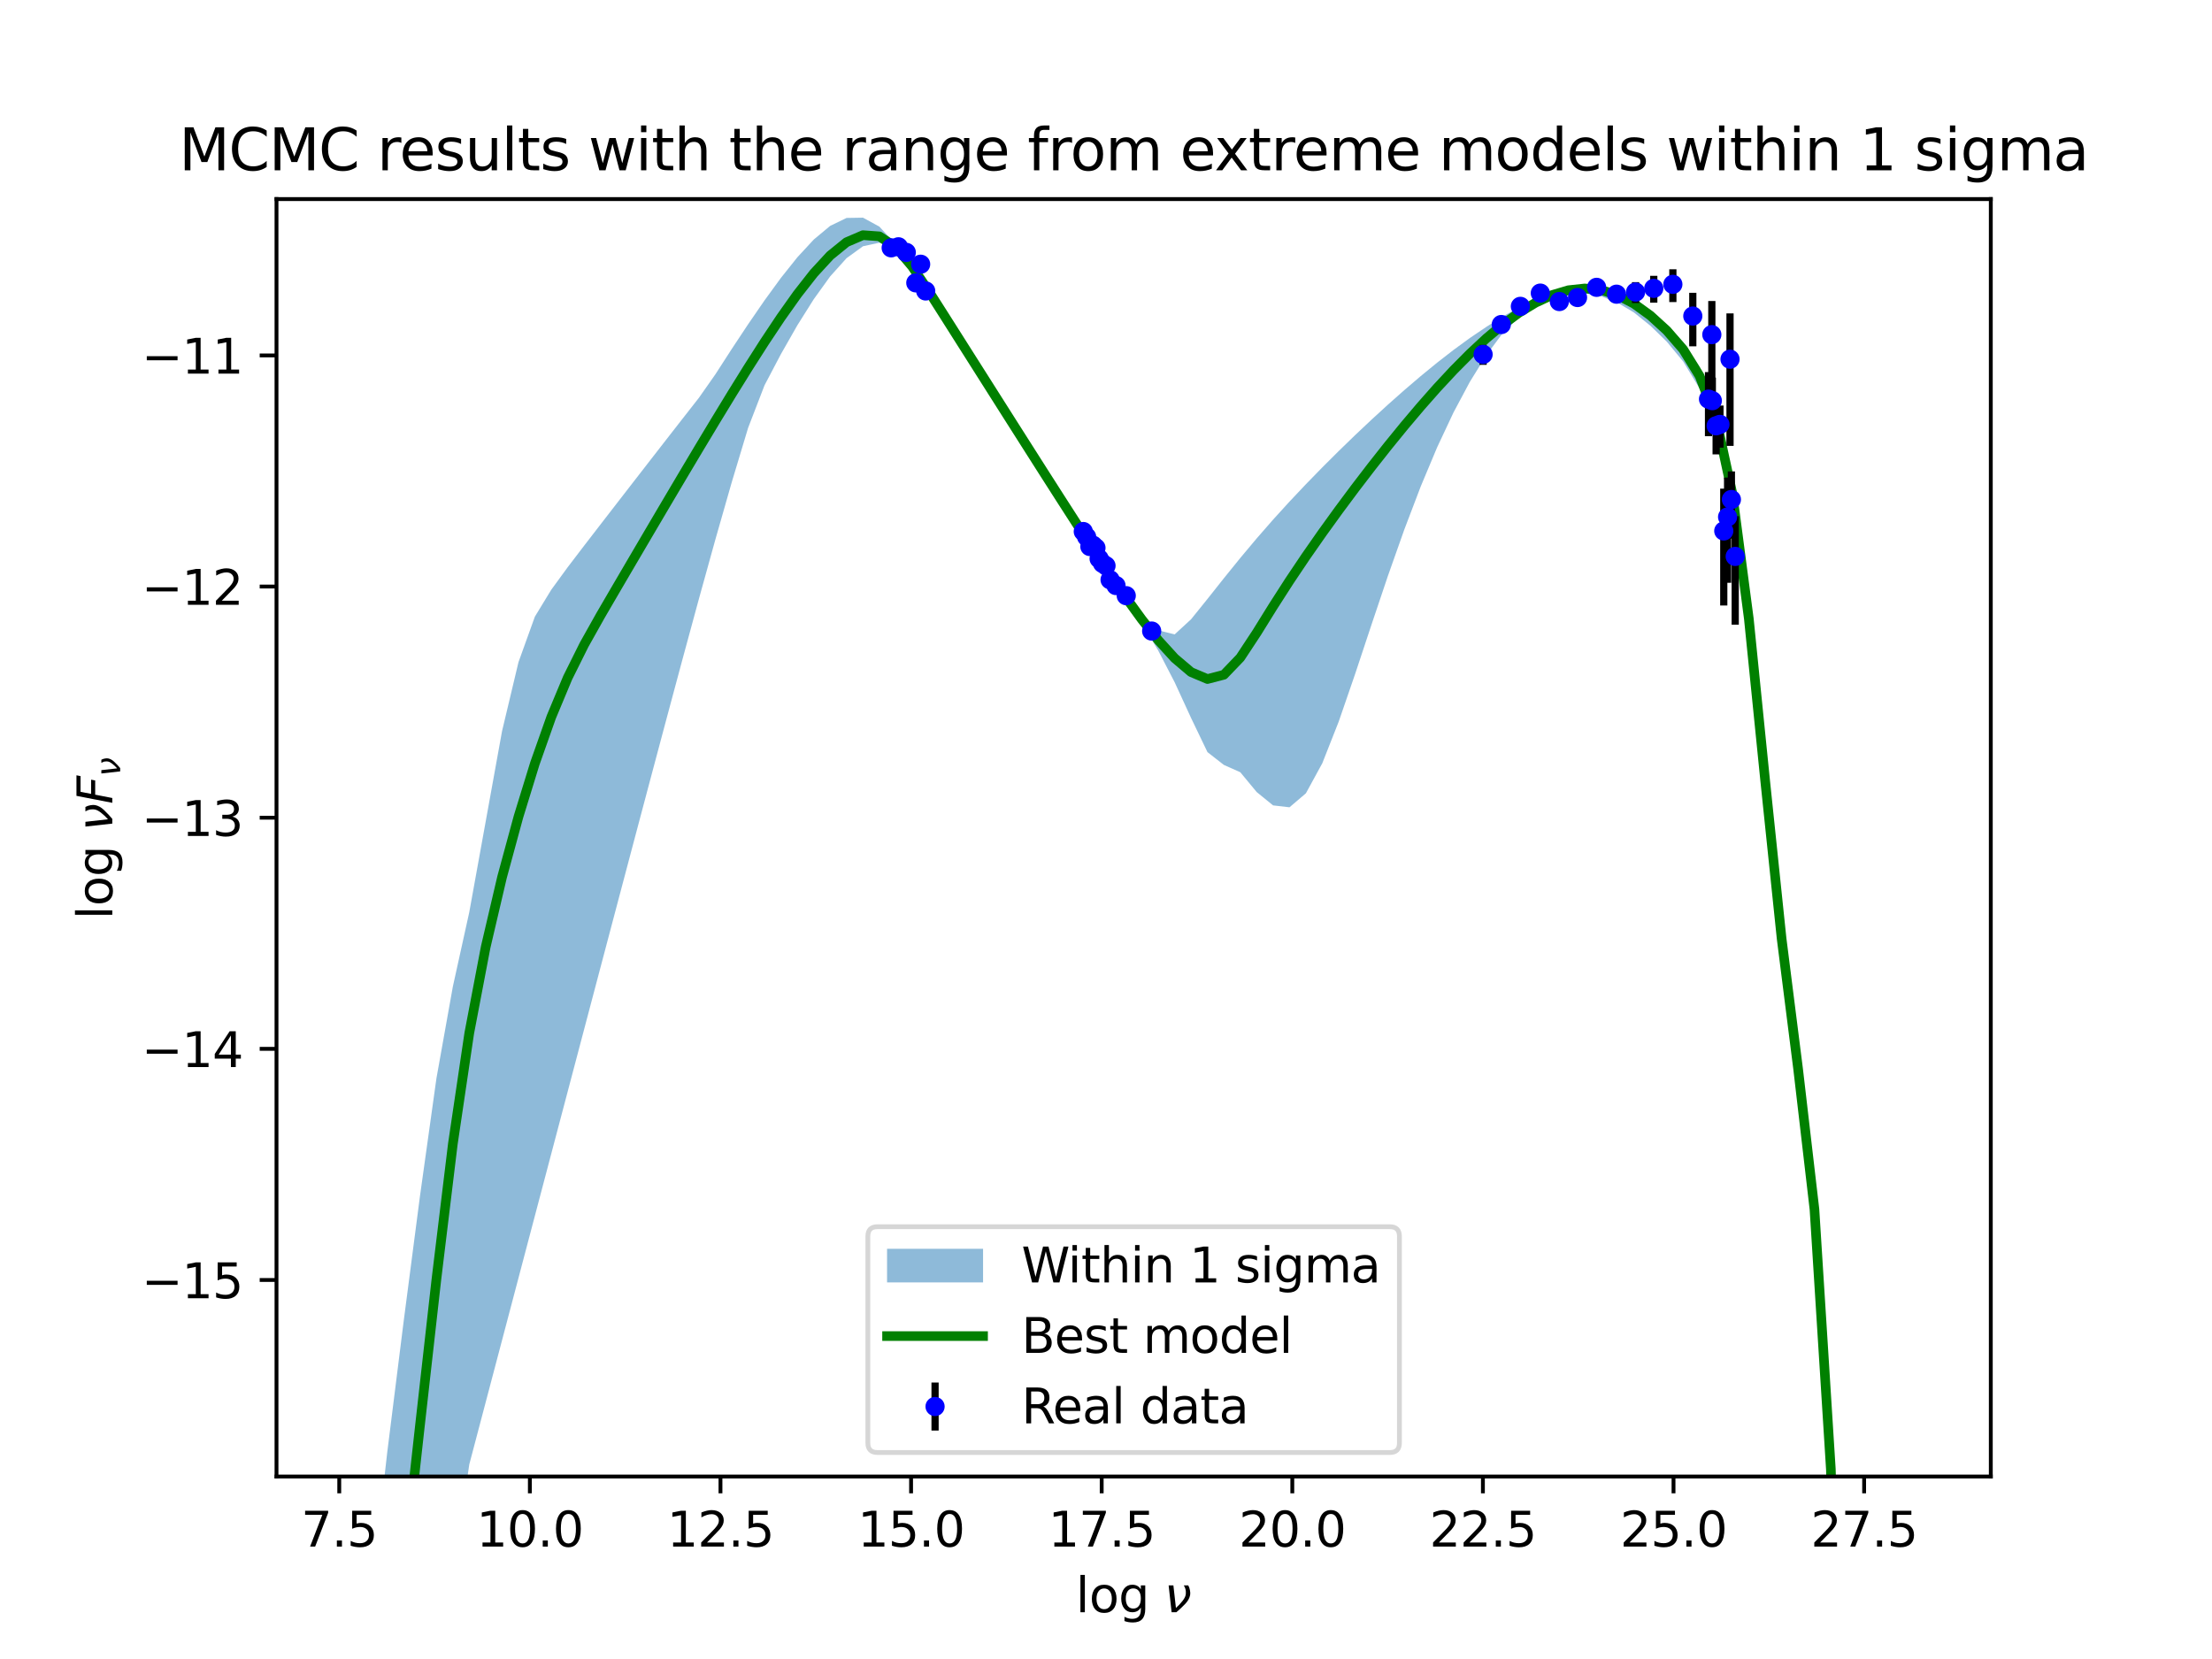 <?xml version="1.0" encoding="utf-8" standalone="no"?>
<!DOCTYPE svg PUBLIC "-//W3C//DTD SVG 1.1//EN"
  "http://www.w3.org/Graphics/SVG/1.1/DTD/svg11.dtd">
<svg xmlns:xlink="http://www.w3.org/1999/xlink" width="460.8pt" height="345.6pt" viewBox="0 0 460.8 345.6" xmlns="http://www.w3.org/2000/svg" version="1.1">
 <defs>
  <style type="text/css">*{stroke-linejoin: round; stroke-linecap: butt}</style>
 </defs>
 <g id="figure_1">
  <g id="patch_1">
   <path d="M 0 345.6 
L 460.8 345.6 
L 460.8 0 
L 0 0 
z
" style="fill: #ffffff"/>
  </g>
  <g id="axes_1">
   <g id="patch_2">
    <path d="M 57.6 307.584 
L 414.72 307.584 
L 414.72 41.472 
L 57.6 41.472 
z
" style="fill: #ffffff"/>
   </g>
   <g id="PolyCollection_1">
    <path d="M 73.833 363.705 
L 73.833 544.786 
L 77.25 509.712 
L 80.668 473.596 
L 84.085 437.331 
L 87.502 401.067 
L 90.92 364.804 
L 94.337 328.545 
L 97.755 305.084 
L 101.172 292.131 
L 104.589 279.184 
L 108.007 266.23 
L 111.424 253.282 
L 114.842 240.336 
L 118.259 227.393 
L 121.677 214.454 
L 125.094 201.523 
L 128.511 188.605 
L 131.929 175.708 
L 135.346 162.845 
L 138.764 150.037 
L 142.181 137.32 
L 145.598 124.751 
L 149.016 112.42 
L 152.433 100.47 
L 155.851 89.116 
L 159.268 80.257 
L 162.686 73.757 
L 166.103 67.764 
L 169.52 62.332 
L 172.938 57.581 
L 176.355 53.782 
L 179.773 51.299 
L 183.19 50.561 
L 186.607 52.008 
L 190.025 56.01 
L 193.442 61.137 
L 196.86 66.567 
L 200.277 72.11 
L 203.695 77.641 
L 207.112 83.148 
L 210.529 88.62 
L 213.947 94.037 
L 217.364 99.375 
L 220.782 104.75 
L 224.199 110.019 
L 227.616 115.1 
L 231.034 119.896 
L 234.451 124.805 
L 237.869 129.885 
L 241.286 135.534 
L 244.704 142.133 
L 248.121 149.562 
L 251.538 156.68 
L 254.956 159.349 
L 258.373 160.869 
L 261.791 164.999 
L 265.208 167.779 
L 268.625 168.174 
L 272.043 165.258 
L 275.46 158.996 
L 278.878 150.325 
L 282.295 140.412 
L 285.713 130.112 
L 289.13 119.966 
L 292.547 110.306 
L 295.965 101.335 
L 299.382 93.185 
L 302.8 85.907 
L 306.217 79.508 
L 309.634 73.995 
L 313.052 69.382 
L 316.469 66.057 
L 319.887 63.849 
L 323.304 62.461 
L 326.722 61.503 
L 330.139 61.119 
L 333.556 61.714 
L 336.974 63.06 
L 340.391 65.105 
L 343.809 67.855 
L 347.226 71.175 
L 350.643 75.315 
L 354.061 80.933 
L 357.478 89.815 
L 360.896 106.264 
L 364.313 132.906 
L 367.731 166.771 
L 371.148 199.957 
L 374.565 226.509 
L 377.983 256.126 
L 381.4 309.701 
L 384.818 424.898 
L 388.235 745.974 
L 391.652 1743.514 
L 395.07 4011.358 
L 398.487 7616.94 
L 398.487 6279.203 
L 398.487 6279.203 
L 395.07 3947.688 
L 391.652 1709.349 
L 388.235 725.638 
L 384.818 411.711 
L 381.4 298.968 
L 377.983 245.555 
L 374.565 216.771 
L 371.148 190.248 
L 367.731 158.074 
L 364.313 124.941 
L 360.896 99.854 
L 357.478 84.655 
L 354.061 76.405 
L 350.643 71.305 
L 347.226 67.67 
L 343.809 64.863 
L 340.391 62.453 
L 336.974 60.692 
L 333.556 59.693 
L 330.139 59.451 
L 326.722 59.785 
L 323.304 60.683 
L 319.887 62.246 
L 316.469 64.024 
L 313.052 65.935 
L 309.634 68.091 
L 306.217 70.4 
L 302.8 72.894 
L 299.382 75.55 
L 295.965 78.347 
L 292.547 81.267 
L 289.13 84.296 
L 285.713 87.425 
L 282.295 90.648 
L 278.878 93.961 
L 275.46 97.367 
L 272.043 100.873 
L 268.625 104.493 
L 265.208 108.249 
L 261.791 112.16 
L 258.373 116.238 
L 254.956 120.458 
L 251.538 124.771 
L 248.121 129.007 
L 244.704 132.154 
L 241.286 131.313 
L 237.869 128.154 
L 234.451 124.027 
L 231.034 118.704 
L 227.616 113.421 
L 224.199 108.173 
L 220.782 102.939 
L 217.364 97.71 
L 213.947 92.44 
L 210.529 87.071 
L 207.112 81.698 
L 203.695 76.323 
L 200.277 70.947 
L 196.86 65.572 
L 193.442 60.249 
L 190.025 55.392 
L 186.607 50.917 
L 183.19 47.209 
L 179.773 45.345 
L 176.355 45.401 
L 172.938 47.055 
L 169.52 49.903 
L 166.103 53.599 
L 162.686 57.884 
L 159.268 62.574 
L 155.851 67.542 
L 152.433 72.702 
L 149.016 77.994 
L 145.598 82.867 
L 142.181 87.233 
L 138.764 91.618 
L 135.346 96.016 
L 131.929 100.423 
L 128.511 104.835 
L 125.094 109.255 
L 121.677 113.686 
L 118.259 118.164 
L 114.842 122.848 
L 111.424 128.456 
L 108.007 137.949 
L 104.589 152.296 
L 101.172 171.169 
L 97.755 190.038 
L 94.337 205.525 
L 90.92 224.622 
L 87.502 249.064 
L 84.085 275.292 
L 80.668 302.559 
L 77.25 332.781 
L 73.833 363.705 
z
" clip-path="url(#p6b807e41df)" style="fill: #1f77b4; fill-opacity: 0.5"/>
   </g>
   <g id="matplotlib.axis_1">
    <g id="xtick_1">
     <g id="line2d_1">
      <defs>
       <path id="ma2526bf71d" d="M 0 0 
L 0 3.5 
" style="stroke: #000000; stroke-width: 0.8"/>
      </defs>
      <g>
       <use xlink:href="#ma2526bf71d" x="70.672" y="307.584" style="stroke: #000000; stroke-width: 0.8"/>
      </g>
     </g>
     <g id="text_1">
      <!-- 7.5 -->
      <g transform="translate(62.721 322.182)scale(0.1 -0.1)">
       <defs>
        <path id="DejaVuSans-37" d="M 525 4666 
L 3525 4666 
L 3525 4397 
L 1831 0 
L 1172 0 
L 2766 4134 
L 525 4134 
L 525 4666 
z
" transform="scale(0.016)"/>
        <path id="DejaVuSans-2e" d="M 684 794 
L 1344 794 
L 1344 0 
L 684 0 
L 684 794 
z
" transform="scale(0.016)"/>
        <path id="DejaVuSans-35" d="M 691 4666 
L 3169 4666 
L 3169 4134 
L 1269 4134 
L 1269 2991 
Q 1406 3038 1543 3061 
Q 1681 3084 1819 3084 
Q 2600 3084 3056 2656 
Q 3513 2228 3513 1497 
Q 3513 744 3044 326 
Q 2575 -91 1722 -91 
Q 1428 -91 1123 -41 
Q 819 9 494 109 
L 494 744 
Q 775 591 1075 516 
Q 1375 441 1709 441 
Q 2250 441 2565 725 
Q 2881 1009 2881 1497 
Q 2881 1984 2565 2268 
Q 2250 2553 1709 2553 
Q 1456 2553 1204 2497 
Q 953 2441 691 2322 
L 691 4666 
z
" transform="scale(0.016)"/>
       </defs>
       <use xlink:href="#DejaVuSans-37"/>
       <use xlink:href="#DejaVuSans-2e" x="63.623"/>
       <use xlink:href="#DejaVuSans-35" x="95.41"/>
      </g>
     </g>
    </g>
    <g id="xtick_2">
     <g id="line2d_2">
      <g>
       <use xlink:href="#ma2526bf71d" x="110.38" y="307.584" style="stroke: #000000; stroke-width: 0.8"/>
      </g>
     </g>
     <g id="text_2">
      <!-- 10.0 -->
      <g transform="translate(99.247 322.182)scale(0.1 -0.1)">
       <defs>
        <path id="DejaVuSans-31" d="M 794 531 
L 1825 531 
L 1825 4091 
L 703 3866 
L 703 4441 
L 1819 4666 
L 2450 4666 
L 2450 531 
L 3481 531 
L 3481 0 
L 794 0 
L 794 531 
z
" transform="scale(0.016)"/>
        <path id="DejaVuSans-30" d="M 2034 4250 
Q 1547 4250 1301 3770 
Q 1056 3291 1056 2328 
Q 1056 1369 1301 889 
Q 1547 409 2034 409 
Q 2525 409 2770 889 
Q 3016 1369 3016 2328 
Q 3016 3291 2770 3770 
Q 2525 4250 2034 4250 
z
M 2034 4750 
Q 2819 4750 3233 4129 
Q 3647 3509 3647 2328 
Q 3647 1150 3233 529 
Q 2819 -91 2034 -91 
Q 1250 -91 836 529 
Q 422 1150 422 2328 
Q 422 3509 836 4129 
Q 1250 4750 2034 4750 
z
" transform="scale(0.016)"/>
       </defs>
       <use xlink:href="#DejaVuSans-31"/>
       <use xlink:href="#DejaVuSans-30" x="63.623"/>
       <use xlink:href="#DejaVuSans-2e" x="127.246"/>
       <use xlink:href="#DejaVuSans-30" x="159.033"/>
      </g>
     </g>
    </g>
    <g id="xtick_3">
     <g id="line2d_3">
      <g>
       <use xlink:href="#ma2526bf71d" x="150.087" y="307.584" style="stroke: #000000; stroke-width: 0.8"/>
      </g>
     </g>
     <g id="text_3">
      <!-- 12.5 -->
      <g transform="translate(138.955 322.182)scale(0.1 -0.1)">
       <defs>
        <path id="DejaVuSans-32" d="M 1228 531 
L 3431 531 
L 3431 0 
L 469 0 
L 469 531 
Q 828 903 1448 1529 
Q 2069 2156 2228 2338 
Q 2531 2678 2651 2914 
Q 2772 3150 2772 3378 
Q 2772 3750 2511 3984 
Q 2250 4219 1831 4219 
Q 1534 4219 1204 4116 
Q 875 4013 500 3803 
L 500 4441 
Q 881 4594 1212 4672 
Q 1544 4750 1819 4750 
Q 2544 4750 2975 4387 
Q 3406 4025 3406 3419 
Q 3406 3131 3298 2873 
Q 3191 2616 2906 2266 
Q 2828 2175 2409 1742 
Q 1991 1309 1228 531 
z
" transform="scale(0.016)"/>
       </defs>
       <use xlink:href="#DejaVuSans-31"/>
       <use xlink:href="#DejaVuSans-32" x="63.623"/>
       <use xlink:href="#DejaVuSans-2e" x="127.246"/>
       <use xlink:href="#DejaVuSans-35" x="159.033"/>
      </g>
     </g>
    </g>
    <g id="xtick_4">
     <g id="line2d_4">
      <g>
       <use xlink:href="#ma2526bf71d" x="189.795" y="307.584" style="stroke: #000000; stroke-width: 0.8"/>
      </g>
     </g>
     <g id="text_4">
      <!-- 15.0 -->
      <g transform="translate(178.662 322.182)scale(0.1 -0.1)">
       <use xlink:href="#DejaVuSans-31"/>
       <use xlink:href="#DejaVuSans-35" x="63.623"/>
       <use xlink:href="#DejaVuSans-2e" x="127.246"/>
       <use xlink:href="#DejaVuSans-30" x="159.033"/>
      </g>
     </g>
    </g>
    <g id="xtick_5">
     <g id="line2d_5">
      <g>
       <use xlink:href="#ma2526bf71d" x="229.502" y="307.584" style="stroke: #000000; stroke-width: 0.8"/>
      </g>
     </g>
     <g id="text_5">
      <!-- 17.5 -->
      <g transform="translate(218.37 322.182)scale(0.1 -0.1)">
       <use xlink:href="#DejaVuSans-31"/>
       <use xlink:href="#DejaVuSans-37" x="63.623"/>
       <use xlink:href="#DejaVuSans-2e" x="127.246"/>
       <use xlink:href="#DejaVuSans-35" x="159.033"/>
      </g>
     </g>
    </g>
    <g id="xtick_6">
     <g id="line2d_6">
      <g>
       <use xlink:href="#ma2526bf71d" x="269.21" y="307.584" style="stroke: #000000; stroke-width: 0.8"/>
      </g>
     </g>
     <g id="text_6">
      <!-- 20.0 -->
      <g transform="translate(258.077 322.182)scale(0.1 -0.1)">
       <use xlink:href="#DejaVuSans-32"/>
       <use xlink:href="#DejaVuSans-30" x="63.623"/>
       <use xlink:href="#DejaVuSans-2e" x="127.246"/>
       <use xlink:href="#DejaVuSans-30" x="159.033"/>
      </g>
     </g>
    </g>
    <g id="xtick_7">
     <g id="line2d_7">
      <g>
       <use xlink:href="#ma2526bf71d" x="308.917" y="307.584" style="stroke: #000000; stroke-width: 0.8"/>
      </g>
     </g>
     <g id="text_7">
      <!-- 22.5 -->
      <g transform="translate(297.785 322.182)scale(0.1 -0.1)">
       <use xlink:href="#DejaVuSans-32"/>
       <use xlink:href="#DejaVuSans-32" x="63.623"/>
       <use xlink:href="#DejaVuSans-2e" x="127.246"/>
       <use xlink:href="#DejaVuSans-35" x="159.033"/>
      </g>
     </g>
    </g>
    <g id="xtick_8">
     <g id="line2d_8">
      <g>
       <use xlink:href="#ma2526bf71d" x="348.625" y="307.584" style="stroke: #000000; stroke-width: 0.8"/>
      </g>
     </g>
     <g id="text_8">
      <!-- 25.0 -->
      <g transform="translate(337.492 322.182)scale(0.1 -0.1)">
       <use xlink:href="#DejaVuSans-32"/>
       <use xlink:href="#DejaVuSans-35" x="63.623"/>
       <use xlink:href="#DejaVuSans-2e" x="127.246"/>
       <use xlink:href="#DejaVuSans-30" x="159.033"/>
      </g>
     </g>
    </g>
    <g id="xtick_9">
     <g id="line2d_9">
      <g>
       <use xlink:href="#ma2526bf71d" x="388.332" y="307.584" style="stroke: #000000; stroke-width: 0.8"/>
      </g>
     </g>
     <g id="text_9">
      <!-- 27.5 -->
      <g transform="translate(377.2 322.182)scale(0.1 -0.1)">
       <use xlink:href="#DejaVuSans-32"/>
       <use xlink:href="#DejaVuSans-37" x="63.623"/>
       <use xlink:href="#DejaVuSans-2e" x="127.246"/>
       <use xlink:href="#DejaVuSans-35" x="159.033"/>
      </g>
     </g>
    </g>
    <g id="text_10">
     <!-- log $\nu$ -->
     <g transform="translate(224.11 335.862)scale(0.1 -0.1)">
      <defs>
       <path id="DejaVuSans-6c" d="M 603 4863 
L 1178 4863 
L 1178 0 
L 603 0 
L 603 4863 
z
" transform="scale(0.016)"/>
       <path id="DejaVuSans-6f" d="M 1959 3097 
Q 1497 3097 1228 2736 
Q 959 2375 959 1747 
Q 959 1119 1226 758 
Q 1494 397 1959 397 
Q 2419 397 2687 759 
Q 2956 1122 2956 1747 
Q 2956 2369 2687 2733 
Q 2419 3097 1959 3097 
z
M 1959 3584 
Q 2709 3584 3137 3096 
Q 3566 2609 3566 1747 
Q 3566 888 3137 398 
Q 2709 -91 1959 -91 
Q 1206 -91 779 398 
Q 353 888 353 1747 
Q 353 2609 779 3096 
Q 1206 3584 1959 3584 
z
" transform="scale(0.016)"/>
       <path id="DejaVuSans-67" d="M 2906 1791 
Q 2906 2416 2648 2759 
Q 2391 3103 1925 3103 
Q 1463 3103 1205 2759 
Q 947 2416 947 1791 
Q 947 1169 1205 825 
Q 1463 481 1925 481 
Q 2391 481 2648 825 
Q 2906 1169 2906 1791 
z
M 3481 434 
Q 3481 -459 3084 -895 
Q 2688 -1331 1869 -1331 
Q 1566 -1331 1297 -1286 
Q 1028 -1241 775 -1147 
L 775 -588 
Q 1028 -725 1275 -790 
Q 1522 -856 1778 -856 
Q 2344 -856 2625 -561 
Q 2906 -266 2906 331 
L 2906 616 
Q 2728 306 2450 153 
Q 2172 0 1784 0 
Q 1141 0 747 490 
Q 353 981 353 1791 
Q 353 2603 747 3093 
Q 1141 3584 1784 3584 
Q 2172 3584 2450 3431 
Q 2728 3278 2906 2969 
L 2906 3500 
L 3481 3500 
L 3481 434 
z
" transform="scale(0.016)"/>
       <path id="DejaVuSans-20" transform="scale(0.016)"/>
       <path id="DejaVuSans-Oblique-3bd" d="M 959 0 
L 572 3500 
L 1191 3500 
L 1522 563 
Q 1972 950 2391 1488 
Q 2706 1891 2788 2241 
Q 2825 2406 2809 2719 
Q 2794 3091 2544 3500 
L 3125 3500 
L 3125 3500 
Q 3288 3222 3353 2834 
Q 3416 2478 3369 2234 
Q 3250 1622 2719 1075 
Q 2025 363 1572 0 
L 959 0 
z
" transform="scale(0.016)"/>
      </defs>
      <use xlink:href="#DejaVuSans-6c" transform="translate(0 0.016)"/>
      <use xlink:href="#DejaVuSans-6f" transform="translate(27.783 0.016)"/>
      <use xlink:href="#DejaVuSans-67" transform="translate(88.965 0.016)"/>
      <use xlink:href="#DejaVuSans-20" transform="translate(152.441 0.016)"/>
      <use xlink:href="#DejaVuSans-Oblique-3bd" transform="translate(184.229 0.016)"/>
     </g>
    </g>
   </g>
   <g id="matplotlib.axis_2">
    <g id="ytick_1">
     <g id="line2d_10">
      <defs>
       <path id="m0c0de7cf2a" d="M 0 0 
L -3.5 0 
" style="stroke: #000000; stroke-width: 0.8"/>
      </defs>
      <g>
       <use xlink:href="#m0c0de7cf2a" x="57.6" y="266.645" style="stroke: #000000; stroke-width: 0.8"/>
      </g>
     </g>
     <g id="text_11">
      <!-- −15 -->
      <g transform="translate(29.495 270.444)scale(0.1 -0.1)">
       <defs>
        <path id="DejaVuSans-2212" d="M 678 2272 
L 4684 2272 
L 4684 1741 
L 678 1741 
L 678 2272 
z
" transform="scale(0.016)"/>
       </defs>
       <use xlink:href="#DejaVuSans-2212"/>
       <use xlink:href="#DejaVuSans-31" x="83.789"/>
       <use xlink:href="#DejaVuSans-35" x="147.412"/>
      </g>
     </g>
    </g>
    <g id="ytick_2">
     <g id="line2d_11">
      <g>
       <use xlink:href="#m0c0de7cf2a" x="57.6" y="218.493" style="stroke: #000000; stroke-width: 0.8"/>
      </g>
     </g>
     <g id="text_12">
      <!-- −14 -->
      <g transform="translate(29.495 222.292)scale(0.1 -0.1)">
       <defs>
        <path id="DejaVuSans-34" d="M 2419 4116 
L 825 1625 
L 2419 1625 
L 2419 4116 
z
M 2253 4666 
L 3047 4666 
L 3047 1625 
L 3713 1625 
L 3713 1100 
L 3047 1100 
L 3047 0 
L 2419 0 
L 2419 1100 
L 313 1100 
L 313 1709 
L 2253 4666 
z
" transform="scale(0.016)"/>
       </defs>
       <use xlink:href="#DejaVuSans-2212"/>
       <use xlink:href="#DejaVuSans-31" x="83.789"/>
       <use xlink:href="#DejaVuSans-34" x="147.412"/>
      </g>
     </g>
    </g>
    <g id="ytick_3">
     <g id="line2d_12">
      <g>
       <use xlink:href="#m0c0de7cf2a" x="57.6" y="170.341" style="stroke: #000000; stroke-width: 0.8"/>
      </g>
     </g>
     <g id="text_13">
      <!-- −13 -->
      <g transform="translate(29.495 174.14)scale(0.1 -0.1)">
       <defs>
        <path id="DejaVuSans-33" d="M 2597 2516 
Q 3050 2419 3304 2112 
Q 3559 1806 3559 1356 
Q 3559 666 3084 287 
Q 2609 -91 1734 -91 
Q 1441 -91 1130 -33 
Q 819 25 488 141 
L 488 750 
Q 750 597 1062 519 
Q 1375 441 1716 441 
Q 2309 441 2620 675 
Q 2931 909 2931 1356 
Q 2931 1769 2642 2001 
Q 2353 2234 1838 2234 
L 1294 2234 
L 1294 2753 
L 1863 2753 
Q 2328 2753 2575 2939 
Q 2822 3125 2822 3475 
Q 2822 3834 2567 4026 
Q 2313 4219 1838 4219 
Q 1578 4219 1281 4162 
Q 984 4106 628 3988 
L 628 4550 
Q 988 4650 1302 4700 
Q 1616 4750 1894 4750 
Q 2613 4750 3031 4423 
Q 3450 4097 3450 3541 
Q 3450 3153 3228 2886 
Q 3006 2619 2597 2516 
z
" transform="scale(0.016)"/>
       </defs>
       <use xlink:href="#DejaVuSans-2212"/>
       <use xlink:href="#DejaVuSans-31" x="83.789"/>
       <use xlink:href="#DejaVuSans-33" x="147.412"/>
      </g>
     </g>
    </g>
    <g id="ytick_4">
     <g id="line2d_13">
      <g>
       <use xlink:href="#m0c0de7cf2a" x="57.6" y="122.189" style="stroke: #000000; stroke-width: 0.8"/>
      </g>
     </g>
     <g id="text_14">
      <!-- −12 -->
      <g transform="translate(29.495 125.988)scale(0.1 -0.1)">
       <use xlink:href="#DejaVuSans-2212"/>
       <use xlink:href="#DejaVuSans-31" x="83.789"/>
       <use xlink:href="#DejaVuSans-32" x="147.412"/>
      </g>
     </g>
    </g>
    <g id="ytick_5">
     <g id="line2d_14">
      <g>
       <use xlink:href="#m0c0de7cf2a" x="57.6" y="74.037" style="stroke: #000000; stroke-width: 0.8"/>
      </g>
     </g>
     <g id="text_15">
      <!-- −11 -->
      <g transform="translate(29.495 77.836)scale(0.1 -0.1)">
       <use xlink:href="#DejaVuSans-2212"/>
       <use xlink:href="#DejaVuSans-31" x="83.789"/>
       <use xlink:href="#DejaVuSans-31" x="147.412"/>
      </g>
     </g>
    </g>
    <g id="text_16">
     <!-- log $\nu F_{\nu}$ -->
     <g transform="translate(23.395 191.528)rotate(-90)scale(0.1 -0.1)">
      <defs>
       <path id="DejaVuSans-Oblique-46" d="M 1081 4666 
L 3756 4666 
L 3653 4134 
L 1606 4134 
L 1338 2759 
L 3188 2759 
L 3084 2228 
L 1234 2228 
L 800 0 
L 172 0 
L 1081 4666 
z
" transform="scale(0.016)"/>
      </defs>
      <use xlink:href="#DejaVuSans-6c" transform="translate(0 0.016)"/>
      <use xlink:href="#DejaVuSans-6f" transform="translate(27.783 0.016)"/>
      <use xlink:href="#DejaVuSans-67" transform="translate(88.965 0.016)"/>
      <use xlink:href="#DejaVuSans-20" transform="translate(152.441 0.016)"/>
      <use xlink:href="#DejaVuSans-Oblique-3bd" transform="translate(184.229 0.016)"/>
      <use xlink:href="#DejaVuSans-Oblique-46" transform="translate(240.088 0.016)"/>
      <use xlink:href="#DejaVuSans-Oblique-3bd" transform="translate(297.607 -16.391)scale(0.7)"/>
     </g>
    </g>
   </g>
   <g id="line2d_15">
    <path d="M 81.998 346.6 
L 84.085 327.673 
L 87.502 296.804 
L 90.92 266.439 
L 94.337 238.297 
L 97.755 215.227 
L 101.172 197.304 
L 104.589 182.716 
L 108.007 170.137 
L 111.424 159.04 
L 114.842 149.37 
L 118.259 141.186 
L 121.677 134.318 
L 125.094 128.223 
L 128.511 122.358 
L 131.929 116.524 
L 135.346 110.705 
L 138.764 104.905 
L 142.181 99.131 
L 145.598 93.394 
L 149.016 87.71 
L 152.433 82.101 
L 155.851 76.598 
L 159.268 71.247 
L 162.686 66.115 
L 166.103 61.297 
L 169.52 56.934 
L 172.938 53.226 
L 176.355 50.454 
L 179.773 48.987 
L 183.19 49.235 
L 186.607 51.476 
L 190.025 55.528 
L 193.442 60.62 
L 196.86 65.99 
L 200.277 71.384 
L 203.695 76.778 
L 207.112 82.169 
L 210.529 87.557 
L 213.947 92.939 
L 217.364 98.309 
L 220.782 103.659 
L 224.199 108.972 
L 227.616 114.222 
L 231.034 119.366 
L 234.451 124.338 
L 237.869 129.046 
L 241.286 133.363 
L 244.704 137.115 
L 248.121 140.01 
L 251.538 141.456 
L 254.956 140.567 
L 258.373 137.009 
L 261.791 131.819 
L 265.208 126.316 
L 268.625 120.997 
L 272.043 115.905 
L 275.46 111.011 
L 278.878 106.28 
L 282.295 101.689 
L 285.713 97.229 
L 289.13 92.898 
L 292.547 88.704 
L 295.965 84.661 
L 299.382 80.789 
L 302.8 77.116 
L 306.217 73.672 
L 309.634 70.489 
L 313.052 67.622 
L 316.469 65.127 
L 319.887 63.057 
L 323.304 61.472 
L 326.722 60.457 
L 330.139 60.088 
L 333.556 60.419 
L 336.974 61.48 
L 340.391 63.267 
L 343.809 65.742 
L 347.226 68.86 
L 350.643 72.792 
L 354.061 78.324 
L 357.478 87.14 
L 360.896 102.9 
L 364.313 128.887 
L 367.731 162.767 
L 371.148 195.568 
L 374.565 222.567 
L 377.983 251.91 
L 381.4 306.041 
L 382.616 346.6 
" clip-path="url(#p6b807e41df)" style="fill: none; stroke: #008000; stroke-width: 2; stroke-linecap: square"/>
   </g>
   <g id="LineCollection_1">
    <path d="M 185.649 52.097 
L 185.649 51.169 
" clip-path="url(#p6b807e41df)" style="fill: none; stroke: #000000; stroke-width: 1.5"/>
    <path d="M 187.161 51.815 
L 187.161 51.021 
" clip-path="url(#p6b807e41df)" style="fill: none; stroke: #000000; stroke-width: 1.5"/>
    <path d="M 188.796 53.039 
L 188.796 52.132 
" clip-path="url(#p6b807e41df)" style="fill: none; stroke: #000000; stroke-width: 1.5"/>
    <path d="M 190.777 59.339 
L 190.777 58.517 
" clip-path="url(#p6b807e41df)" style="fill: none; stroke: #000000; stroke-width: 1.5"/>
    <path d="M 191.787 55.493 
L 191.787 54.603 
" clip-path="url(#p6b807e41df)" style="fill: none; stroke: #000000; stroke-width: 1.5"/>
    <path d="M 192.84 61.031 
L 192.84 60.206 
" clip-path="url(#p6b807e41df)" style="fill: none; stroke: #000000; stroke-width: 1.5"/>
    <path d="M 225.667 112.113 
L 225.667 109.426 
" clip-path="url(#p6b807e41df)" style="fill: none; stroke: #000000; stroke-width: 1.5"/>
    <path d="M 226.366 113.155 
L 226.366 110.61 
" clip-path="url(#p6b807e41df)" style="fill: none; stroke: #000000; stroke-width: 1.5"/>
    <path d="M 227.039 115.062 
L 227.039 112.704 
" clip-path="url(#p6b807e41df)" style="fill: none; stroke: #000000; stroke-width: 1.5"/>
    <path d="M 227.686 114.755 
L 227.686 112.451 
" clip-path="url(#p6b807e41df)" style="fill: none; stroke: #000000; stroke-width: 1.5"/>
    <path d="M 228.309 115.265 
L 228.309 113.058 
" clip-path="url(#p6b807e41df)" style="fill: none; stroke: #000000; stroke-width: 1.5"/>
    <path d="M 228.966 117.501 
L 228.966 115.322 
" clip-path="url(#p6b807e41df)" style="fill: none; stroke: #000000; stroke-width: 1.5"/>
    <path d="M 229.67 118.444 
L 229.67 116.321 
" clip-path="url(#p6b807e41df)" style="fill: none; stroke: #000000; stroke-width: 1.5"/>
    <path d="M 230.402 118.941 
L 230.402 116.831 
" clip-path="url(#p6b807e41df)" style="fill: none; stroke: #000000; stroke-width: 1.5"/>
    <path d="M 231.25 121.847 
L 231.25 119.754 
" clip-path="url(#p6b807e41df)" style="fill: none; stroke: #000000; stroke-width: 1.5"/>
    <path d="M 232.484 123.049 
L 232.484 120.965 
" clip-path="url(#p6b807e41df)" style="fill: none; stroke: #000000; stroke-width: 1.5"/>
    <path d="M 234.617 125.145 
L 234.617 123.091 
" clip-path="url(#p6b807e41df)" style="fill: none; stroke: #000000; stroke-width: 1.5"/>
    <path d="M 239.912 132.56 
L 239.912 130.408 
" clip-path="url(#p6b807e41df)" style="fill: none; stroke: #000000; stroke-width: 1.5"/>
    <path d="M 308.957 76 
L 308.957 71.862 
" clip-path="url(#p6b807e41df)" style="fill: none; stroke: #000000; stroke-width: 1.5"/>
    <path d="M 312.746 68.857 
L 312.746 66.428 
" clip-path="url(#p6b807e41df)" style="fill: none; stroke: #000000; stroke-width: 1.5"/>
    <path d="M 316.722 64.691 
L 316.722 62.984 
" clip-path="url(#p6b807e41df)" style="fill: none; stroke: #000000; stroke-width: 1.5"/>
    <path d="M 320.875 61.83 
L 320.875 60.316 
" clip-path="url(#p6b807e41df)" style="fill: none; stroke: #000000; stroke-width: 1.5"/>
    <path d="M 324.84 63.731 
L 324.84 61.942 
" clip-path="url(#p6b807e41df)" style="fill: none; stroke: #000000; stroke-width: 1.5"/>
    <path d="M 328.629 63.032 
L 328.629 60.976 
" clip-path="url(#p6b807e41df)" style="fill: none; stroke: #000000; stroke-width: 1.5"/>
    <path d="M 332.605 61.059 
L 332.605 58.722 
" clip-path="url(#p6b807e41df)" style="fill: none; stroke: #000000; stroke-width: 1.5"/>
    <path d="M 336.758 62.94 
L 336.758 59.752 
" clip-path="url(#p6b807e41df)" style="fill: none; stroke: #000000; stroke-width: 1.5"/>
    <path d="M 340.723 63.126 
L 340.723 58.772 
" clip-path="url(#p6b807e41df)" style="fill: none; stroke: #000000; stroke-width: 1.5"/>
    <path d="M 344.512 63.051 
L 344.512 57.463 
" clip-path="url(#p6b807e41df)" style="fill: none; stroke: #000000; stroke-width: 1.5"/>
    <path d="M 348.488 62.928 
L 348.488 56.089 
" clip-path="url(#p6b807e41df)" style="fill: none; stroke: #000000; stroke-width: 1.5"/>
    <path d="M 352.641 72.139 
L 352.641 61.003 
" clip-path="url(#p6b807e41df)" style="fill: none; stroke: #000000; stroke-width: 1.5"/>
    <path d="M 356.606 80.306 
L 356.606 62.708 
" clip-path="url(#p6b807e41df)" style="fill: none; stroke: #000000; stroke-width: 1.5"/>
    <path d="M 360.395 92.887 
L 360.395 65.281 
" clip-path="url(#p6b807e41df)" style="fill: none; stroke: #000000; stroke-width: 1.5"/>
    <path d="M 355.915 90.875 
L 355.915 77.51 
" clip-path="url(#p6b807e41df)" style="fill: none; stroke: #000000; stroke-width: 1.5"/>
    <path d="M 356.708 89.737 
L 356.708 78.651 
" clip-path="url(#p6b807e41df)" style="fill: none; stroke: #000000; stroke-width: 1.5"/>
    <path d="M 357.503 94.66 
L 357.503 84.068 
" clip-path="url(#p6b807e41df)" style="fill: none; stroke: #000000; stroke-width: 1.5"/>
    <path d="M 358.298 93.251 
L 358.298 84.477 
" clip-path="url(#p6b807e41df)" style="fill: none; stroke: #000000; stroke-width: 1.5"/>
    <path d="M 359.092 126.136 
L 359.092 101.793 
" clip-path="url(#p6b807e41df)" style="fill: none; stroke: #000000; stroke-width: 1.5"/>
    <path d="M 359.889 121.409 
L 359.889 99.481 
" clip-path="url(#p6b807e41df)" style="fill: none; stroke: #000000; stroke-width: 1.5"/>
    <path d="M 360.682 112.217 
L 360.682 98.201 
" clip-path="url(#p6b807e41df)" style="fill: none; stroke: #000000; stroke-width: 1.5"/>
    <path d="M 361.477 130.131 
L 361.477 107.527 
" clip-path="url(#p6b807e41df)" style="fill: none; stroke: #000000; stroke-width: 1.5"/>
   </g>
   <g id="line2d_16">
    <defs>
     <path id="mf88a77ff93" d="M 0 1.5 
C 0.398 1.5 0.779 1.342 1.061 1.061 
C 1.342 0.779 1.5 0.398 1.5 0 
C 1.5 -0.398 1.342 -0.779 1.061 -1.061 
C 0.779 -1.342 0.398 -1.5 0 -1.5 
C -0.398 -1.5 -0.779 -1.342 -1.061 -1.061 
C -1.342 -0.779 -1.5 -0.398 -1.5 0 
C -1.5 0.398 -1.342 0.779 -1.061 1.061 
C -0.779 1.342 -0.398 1.5 0 1.5 
z
" style="stroke: #0000ff"/>
    </defs>
    <g clip-path="url(#p6b807e41df)">
     <use xlink:href="#mf88a77ff93" x="185.649" y="51.628" style="fill: #0000ff; stroke: #0000ff"/>
     <use xlink:href="#mf88a77ff93" x="187.161" y="51.414" style="fill: #0000ff; stroke: #0000ff"/>
     <use xlink:href="#mf88a77ff93" x="188.796" y="52.58" style="fill: #0000ff; stroke: #0000ff"/>
     <use xlink:href="#mf88a77ff93" x="190.777" y="58.924" style="fill: #0000ff; stroke: #0000ff"/>
     <use xlink:href="#mf88a77ff93" x="191.787" y="55.043" style="fill: #0000ff; stroke: #0000ff"/>
     <use xlink:href="#mf88a77ff93" x="192.84" y="60.614" style="fill: #0000ff; stroke: #0000ff"/>
     <use xlink:href="#mf88a77ff93" x="225.667" y="110.727" style="fill: #0000ff; stroke: #0000ff"/>
     <use xlink:href="#mf88a77ff93" x="226.366" y="111.844" style="fill: #0000ff; stroke: #0000ff"/>
     <use xlink:href="#mf88a77ff93" x="227.039" y="113.85" style="fill: #0000ff; stroke: #0000ff"/>
     <use xlink:href="#mf88a77ff93" x="227.686" y="113.571" style="fill: #0000ff; stroke: #0000ff"/>
     <use xlink:href="#mf88a77ff93" x="228.309" y="114.132" style="fill: #0000ff; stroke: #0000ff"/>
     <use xlink:href="#mf88a77ff93" x="228.966" y="116.383" style="fill: #0000ff; stroke: #0000ff"/>
     <use xlink:href="#mf88a77ff93" x="229.67" y="117.356" style="fill: #0000ff; stroke: #0000ff"/>
     <use xlink:href="#mf88a77ff93" x="230.402" y="117.86" style="fill: #0000ff; stroke: #0000ff"/>
     <use xlink:href="#mf88a77ff93" x="231.25" y="120.774" style="fill: #0000ff; stroke: #0000ff"/>
     <use xlink:href="#mf88a77ff93" x="232.484" y="121.981" style="fill: #0000ff; stroke: #0000ff"/>
     <use xlink:href="#mf88a77ff93" x="234.617" y="124.092" style="fill: #0000ff; stroke: #0000ff"/>
     <use xlink:href="#mf88a77ff93" x="239.912" y="131.457" style="fill: #0000ff; stroke: #0000ff"/>
     <use xlink:href="#mf88a77ff93" x="308.957" y="73.829" style="fill: #0000ff; stroke: #0000ff"/>
     <use xlink:href="#mf88a77ff93" x="312.746" y="67.607" style="fill: #0000ff; stroke: #0000ff"/>
     <use xlink:href="#mf88a77ff93" x="316.722" y="63.82" style="fill: #0000ff; stroke: #0000ff"/>
     <use xlink:href="#mf88a77ff93" x="320.875" y="61.059" style="fill: #0000ff; stroke: #0000ff"/>
     <use xlink:href="#mf88a77ff93" x="324.84" y="62.818" style="fill: #0000ff; stroke: #0000ff"/>
     <use xlink:href="#mf88a77ff93" x="328.629" y="61.979" style="fill: #0000ff; stroke: #0000ff"/>
     <use xlink:href="#mf88a77ff93" x="332.605" y="59.858" style="fill: #0000ff; stroke: #0000ff"/>
     <use xlink:href="#mf88a77ff93" x="336.758" y="61.285" style="fill: #0000ff; stroke: #0000ff"/>
     <use xlink:href="#mf88a77ff93" x="340.723" y="60.836" style="fill: #0000ff; stroke: #0000ff"/>
     <use xlink:href="#mf88a77ff93" x="344.512" y="60.071" style="fill: #0000ff; stroke: #0000ff"/>
     <use xlink:href="#mf88a77ff93" x="348.488" y="59.23" style="fill: #0000ff; stroke: #0000ff"/>
     <use xlink:href="#mf88a77ff93" x="352.641" y="65.839" style="fill: #0000ff; stroke: #0000ff"/>
     <use xlink:href="#mf88a77ff93" x="356.606" y="69.708" style="fill: #0000ff; stroke: #0000ff"/>
     <use xlink:href="#mf88a77ff93" x="360.395" y="74.825" style="fill: #0000ff; stroke: #0000ff"/>
     <use xlink:href="#mf88a77ff93" x="355.915" y="83.142" style="fill: #0000ff; stroke: #0000ff"/>
     <use xlink:href="#mf88a77ff93" x="356.708" y="83.468" style="fill: #0000ff; stroke: #0000ff"/>
     <use xlink:href="#mf88a77ff93" x="357.503" y="88.7" style="fill: #0000ff; stroke: #0000ff"/>
     <use xlink:href="#mf88a77ff93" x="358.298" y="88.407" style="fill: #0000ff; stroke: #0000ff"/>
     <use xlink:href="#mf88a77ff93" x="359.092" y="110.606" style="fill: #0000ff; stroke: #0000ff"/>
     <use xlink:href="#mf88a77ff93" x="359.889" y="107.694" style="fill: #0000ff; stroke: #0000ff"/>
     <use xlink:href="#mf88a77ff93" x="360.682" y="104.056" style="fill: #0000ff; stroke: #0000ff"/>
     <use xlink:href="#mf88a77ff93" x="361.477" y="115.913" style="fill: #0000ff; stroke: #0000ff"/>
    </g>
   </g>
   <g id="patch_3">
    <path d="M 57.6 307.584 
L 57.6 41.472 
" style="fill: none; stroke: #000000; stroke-width: 0.8; stroke-linejoin: miter; stroke-linecap: square"/>
   </g>
   <g id="patch_4">
    <path d="M 414.72 307.584 
L 414.72 41.472 
" style="fill: none; stroke: #000000; stroke-width: 0.8; stroke-linejoin: miter; stroke-linecap: square"/>
   </g>
   <g id="patch_5">
    <path d="M 57.6 307.584 
L 414.72 307.584 
" style="fill: none; stroke: #000000; stroke-width: 0.8; stroke-linejoin: miter; stroke-linecap: square"/>
   </g>
   <g id="patch_6">
    <path d="M 57.6 41.472 
L 414.72 41.472 
" style="fill: none; stroke: #000000; stroke-width: 0.8; stroke-linejoin: miter; stroke-linecap: square"/>
   </g>
   <g id="text_17">
    <!-- MCMC results with the range from extreme models within 1 sigma -->
    <g transform="translate(37.283 35.472)scale(0.12 -0.12)">
     <defs>
      <path id="DejaVuSans-4d" d="M 628 4666 
L 1569 4666 
L 2759 1491 
L 3956 4666 
L 4897 4666 
L 4897 0 
L 4281 0 
L 4281 4097 
L 3078 897 
L 2444 897 
L 1241 4097 
L 1241 0 
L 628 0 
L 628 4666 
z
" transform="scale(0.016)"/>
      <path id="DejaVuSans-43" d="M 4122 4306 
L 4122 3641 
Q 3803 3938 3442 4084 
Q 3081 4231 2675 4231 
Q 1875 4231 1450 3742 
Q 1025 3253 1025 2328 
Q 1025 1406 1450 917 
Q 1875 428 2675 428 
Q 3081 428 3442 575 
Q 3803 722 4122 1019 
L 4122 359 
Q 3791 134 3420 21 
Q 3050 -91 2638 -91 
Q 1578 -91 968 557 
Q 359 1206 359 2328 
Q 359 3453 968 4101 
Q 1578 4750 2638 4750 
Q 3056 4750 3426 4639 
Q 3797 4528 4122 4306 
z
" transform="scale(0.016)"/>
      <path id="DejaVuSans-72" d="M 2631 2963 
Q 2534 3019 2420 3045 
Q 2306 3072 2169 3072 
Q 1681 3072 1420 2755 
Q 1159 2438 1159 1844 
L 1159 0 
L 581 0 
L 581 3500 
L 1159 3500 
L 1159 2956 
Q 1341 3275 1631 3429 
Q 1922 3584 2338 3584 
Q 2397 3584 2469 3576 
Q 2541 3569 2628 3553 
L 2631 2963 
z
" transform="scale(0.016)"/>
      <path id="DejaVuSans-65" d="M 3597 1894 
L 3597 1613 
L 953 1613 
Q 991 1019 1311 708 
Q 1631 397 2203 397 
Q 2534 397 2845 478 
Q 3156 559 3463 722 
L 3463 178 
Q 3153 47 2828 -22 
Q 2503 -91 2169 -91 
Q 1331 -91 842 396 
Q 353 884 353 1716 
Q 353 2575 817 3079 
Q 1281 3584 2069 3584 
Q 2775 3584 3186 3129 
Q 3597 2675 3597 1894 
z
M 3022 2063 
Q 3016 2534 2758 2815 
Q 2500 3097 2075 3097 
Q 1594 3097 1305 2825 
Q 1016 2553 972 2059 
L 3022 2063 
z
" transform="scale(0.016)"/>
      <path id="DejaVuSans-73" d="M 2834 3397 
L 2834 2853 
Q 2591 2978 2328 3040 
Q 2066 3103 1784 3103 
Q 1356 3103 1142 2972 
Q 928 2841 928 2578 
Q 928 2378 1081 2264 
Q 1234 2150 1697 2047 
L 1894 2003 
Q 2506 1872 2764 1633 
Q 3022 1394 3022 966 
Q 3022 478 2636 193 
Q 2250 -91 1575 -91 
Q 1294 -91 989 -36 
Q 684 19 347 128 
L 347 722 
Q 666 556 975 473 
Q 1284 391 1588 391 
Q 1994 391 2212 530 
Q 2431 669 2431 922 
Q 2431 1156 2273 1281 
Q 2116 1406 1581 1522 
L 1381 1569 
Q 847 1681 609 1914 
Q 372 2147 372 2553 
Q 372 3047 722 3315 
Q 1072 3584 1716 3584 
Q 2034 3584 2315 3537 
Q 2597 3491 2834 3397 
z
" transform="scale(0.016)"/>
      <path id="DejaVuSans-75" d="M 544 1381 
L 544 3500 
L 1119 3500 
L 1119 1403 
Q 1119 906 1312 657 
Q 1506 409 1894 409 
Q 2359 409 2629 706 
Q 2900 1003 2900 1516 
L 2900 3500 
L 3475 3500 
L 3475 0 
L 2900 0 
L 2900 538 
Q 2691 219 2414 64 
Q 2138 -91 1772 -91 
Q 1169 -91 856 284 
Q 544 659 544 1381 
z
M 1991 3584 
L 1991 3584 
z
" transform="scale(0.016)"/>
      <path id="DejaVuSans-74" d="M 1172 4494 
L 1172 3500 
L 2356 3500 
L 2356 3053 
L 1172 3053 
L 1172 1153 
Q 1172 725 1289 603 
Q 1406 481 1766 481 
L 2356 481 
L 2356 0 
L 1766 0 
Q 1100 0 847 248 
Q 594 497 594 1153 
L 594 3053 
L 172 3053 
L 172 3500 
L 594 3500 
L 594 4494 
L 1172 4494 
z
" transform="scale(0.016)"/>
      <path id="DejaVuSans-77" d="M 269 3500 
L 844 3500 
L 1563 769 
L 2278 3500 
L 2956 3500 
L 3675 769 
L 4391 3500 
L 4966 3500 
L 4050 0 
L 3372 0 
L 2619 2869 
L 1863 0 
L 1184 0 
L 269 3500 
z
" transform="scale(0.016)"/>
      <path id="DejaVuSans-69" d="M 603 3500 
L 1178 3500 
L 1178 0 
L 603 0 
L 603 3500 
z
M 603 4863 
L 1178 4863 
L 1178 4134 
L 603 4134 
L 603 4863 
z
" transform="scale(0.016)"/>
      <path id="DejaVuSans-68" d="M 3513 2113 
L 3513 0 
L 2938 0 
L 2938 2094 
Q 2938 2591 2744 2837 
Q 2550 3084 2163 3084 
Q 1697 3084 1428 2787 
Q 1159 2491 1159 1978 
L 1159 0 
L 581 0 
L 581 4863 
L 1159 4863 
L 1159 2956 
Q 1366 3272 1645 3428 
Q 1925 3584 2291 3584 
Q 2894 3584 3203 3211 
Q 3513 2838 3513 2113 
z
" transform="scale(0.016)"/>
      <path id="DejaVuSans-61" d="M 2194 1759 
Q 1497 1759 1228 1600 
Q 959 1441 959 1056 
Q 959 750 1161 570 
Q 1363 391 1709 391 
Q 2188 391 2477 730 
Q 2766 1069 2766 1631 
L 2766 1759 
L 2194 1759 
z
M 3341 1997 
L 3341 0 
L 2766 0 
L 2766 531 
Q 2569 213 2275 61 
Q 1981 -91 1556 -91 
Q 1019 -91 701 211 
Q 384 513 384 1019 
Q 384 1609 779 1909 
Q 1175 2209 1959 2209 
L 2766 2209 
L 2766 2266 
Q 2766 2663 2505 2880 
Q 2244 3097 1772 3097 
Q 1472 3097 1187 3025 
Q 903 2953 641 2809 
L 641 3341 
Q 956 3463 1253 3523 
Q 1550 3584 1831 3584 
Q 2591 3584 2966 3190 
Q 3341 2797 3341 1997 
z
" transform="scale(0.016)"/>
      <path id="DejaVuSans-6e" d="M 3513 2113 
L 3513 0 
L 2938 0 
L 2938 2094 
Q 2938 2591 2744 2837 
Q 2550 3084 2163 3084 
Q 1697 3084 1428 2787 
Q 1159 2491 1159 1978 
L 1159 0 
L 581 0 
L 581 3500 
L 1159 3500 
L 1159 2956 
Q 1366 3272 1645 3428 
Q 1925 3584 2291 3584 
Q 2894 3584 3203 3211 
Q 3513 2838 3513 2113 
z
" transform="scale(0.016)"/>
      <path id="DejaVuSans-66" d="M 2375 4863 
L 2375 4384 
L 1825 4384 
Q 1516 4384 1395 4259 
Q 1275 4134 1275 3809 
L 1275 3500 
L 2222 3500 
L 2222 3053 
L 1275 3053 
L 1275 0 
L 697 0 
L 697 3053 
L 147 3053 
L 147 3500 
L 697 3500 
L 697 3744 
Q 697 4328 969 4595 
Q 1241 4863 1831 4863 
L 2375 4863 
z
" transform="scale(0.016)"/>
      <path id="DejaVuSans-6d" d="M 3328 2828 
Q 3544 3216 3844 3400 
Q 4144 3584 4550 3584 
Q 5097 3584 5394 3201 
Q 5691 2819 5691 2113 
L 5691 0 
L 5113 0 
L 5113 2094 
Q 5113 2597 4934 2840 
Q 4756 3084 4391 3084 
Q 3944 3084 3684 2787 
Q 3425 2491 3425 1978 
L 3425 0 
L 2847 0 
L 2847 2094 
Q 2847 2600 2669 2842 
Q 2491 3084 2119 3084 
Q 1678 3084 1418 2786 
Q 1159 2488 1159 1978 
L 1159 0 
L 581 0 
L 581 3500 
L 1159 3500 
L 1159 2956 
Q 1356 3278 1631 3431 
Q 1906 3584 2284 3584 
Q 2666 3584 2933 3390 
Q 3200 3197 3328 2828 
z
" transform="scale(0.016)"/>
      <path id="DejaVuSans-78" d="M 3513 3500 
L 2247 1797 
L 3578 0 
L 2900 0 
L 1881 1375 
L 863 0 
L 184 0 
L 1544 1831 
L 300 3500 
L 978 3500 
L 1906 2253 
L 2834 3500 
L 3513 3500 
z
" transform="scale(0.016)"/>
      <path id="DejaVuSans-64" d="M 2906 2969 
L 2906 4863 
L 3481 4863 
L 3481 0 
L 2906 0 
L 2906 525 
Q 2725 213 2448 61 
Q 2172 -91 1784 -91 
Q 1150 -91 751 415 
Q 353 922 353 1747 
Q 353 2572 751 3078 
Q 1150 3584 1784 3584 
Q 2172 3584 2448 3432 
Q 2725 3281 2906 2969 
z
M 947 1747 
Q 947 1113 1208 752 
Q 1469 391 1925 391 
Q 2381 391 2643 752 
Q 2906 1113 2906 1747 
Q 2906 2381 2643 2742 
Q 2381 3103 1925 3103 
Q 1469 3103 1208 2742 
Q 947 2381 947 1747 
z
" transform="scale(0.016)"/>
     </defs>
     <use xlink:href="#DejaVuSans-4d"/>
     <use xlink:href="#DejaVuSans-43" x="86.279"/>
     <use xlink:href="#DejaVuSans-4d" x="156.104"/>
     <use xlink:href="#DejaVuSans-43" x="242.383"/>
     <use xlink:href="#DejaVuSans-20" x="312.207"/>
     <use xlink:href="#DejaVuSans-72" x="343.994"/>
     <use xlink:href="#DejaVuSans-65" x="382.857"/>
     <use xlink:href="#DejaVuSans-73" x="444.381"/>
     <use xlink:href="#DejaVuSans-75" x="496.48"/>
     <use xlink:href="#DejaVuSans-6c" x="559.859"/>
     <use xlink:href="#DejaVuSans-74" x="587.643"/>
     <use xlink:href="#DejaVuSans-73" x="626.852"/>
     <use xlink:href="#DejaVuSans-20" x="678.951"/>
     <use xlink:href="#DejaVuSans-77" x="710.738"/>
     <use xlink:href="#DejaVuSans-69" x="792.525"/>
     <use xlink:href="#DejaVuSans-74" x="820.309"/>
     <use xlink:href="#DejaVuSans-68" x="859.518"/>
     <use xlink:href="#DejaVuSans-20" x="922.896"/>
     <use xlink:href="#DejaVuSans-74" x="954.684"/>
     <use xlink:href="#DejaVuSans-68" x="993.893"/>
     <use xlink:href="#DejaVuSans-65" x="1057.271"/>
     <use xlink:href="#DejaVuSans-20" x="1118.795"/>
     <use xlink:href="#DejaVuSans-72" x="1150.582"/>
     <use xlink:href="#DejaVuSans-61" x="1191.695"/>
     <use xlink:href="#DejaVuSans-6e" x="1252.975"/>
     <use xlink:href="#DejaVuSans-67" x="1316.354"/>
     <use xlink:href="#DejaVuSans-65" x="1379.83"/>
     <use xlink:href="#DejaVuSans-20" x="1441.354"/>
     <use xlink:href="#DejaVuSans-66" x="1473.141"/>
     <use xlink:href="#DejaVuSans-72" x="1508.346"/>
     <use xlink:href="#DejaVuSans-6f" x="1547.209"/>
     <use xlink:href="#DejaVuSans-6d" x="1608.391"/>
     <use xlink:href="#DejaVuSans-20" x="1705.803"/>
     <use xlink:href="#DejaVuSans-65" x="1737.59"/>
     <use xlink:href="#DejaVuSans-78" x="1797.363"/>
     <use xlink:href="#DejaVuSans-74" x="1856.543"/>
     <use xlink:href="#DejaVuSans-72" x="1895.752"/>
     <use xlink:href="#DejaVuSans-65" x="1934.615"/>
     <use xlink:href="#DejaVuSans-6d" x="1996.139"/>
     <use xlink:href="#DejaVuSans-65" x="2093.551"/>
     <use xlink:href="#DejaVuSans-20" x="2155.074"/>
     <use xlink:href="#DejaVuSans-6d" x="2186.861"/>
     <use xlink:href="#DejaVuSans-6f" x="2284.273"/>
     <use xlink:href="#DejaVuSans-64" x="2345.455"/>
     <use xlink:href="#DejaVuSans-65" x="2408.932"/>
     <use xlink:href="#DejaVuSans-6c" x="2470.455"/>
     <use xlink:href="#DejaVuSans-73" x="2498.238"/>
     <use xlink:href="#DejaVuSans-20" x="2550.338"/>
     <use xlink:href="#DejaVuSans-77" x="2582.125"/>
     <use xlink:href="#DejaVuSans-69" x="2663.912"/>
     <use xlink:href="#DejaVuSans-74" x="2691.695"/>
     <use xlink:href="#DejaVuSans-68" x="2730.904"/>
     <use xlink:href="#DejaVuSans-69" x="2794.283"/>
     <use xlink:href="#DejaVuSans-6e" x="2822.066"/>
     <use xlink:href="#DejaVuSans-20" x="2885.445"/>
     <use xlink:href="#DejaVuSans-31" x="2917.232"/>
     <use xlink:href="#DejaVuSans-20" x="2980.855"/>
     <use xlink:href="#DejaVuSans-73" x="3012.643"/>
     <use xlink:href="#DejaVuSans-69" x="3064.742"/>
     <use xlink:href="#DejaVuSans-67" x="3092.525"/>
     <use xlink:href="#DejaVuSans-6d" x="3156.002"/>
     <use xlink:href="#DejaVuSans-61" x="3253.414"/>
    </g>
   </g>
   <g id="legend_1">
    <g id="patch_7">
     <path d="M 182.791 302.584 
L 289.529 302.584 
Q 291.529 302.584 291.529 300.584 
L 291.529 257.55 
Q 291.529 255.55 289.529 255.55 
L 182.791 255.55 
Q 180.791 255.55 180.791 257.55 
L 180.791 300.584 
Q 180.791 302.584 182.791 302.584 
z
" style="fill: #ffffff; opacity: 0.8; stroke: #cccccc; stroke-linejoin: miter"/>
    </g>
    <g id="patch_8">
     <path d="M 184.791 267.148 
L 204.791 267.148 
L 204.791 260.148 
L 184.791 260.148 
z
" style="fill: #1f77b4; fill-opacity: 0.5"/>
    </g>
    <g id="text_18">
     <!-- Within 1 sigma -->
     <g transform="translate(212.791 267.148)scale(0.1 -0.1)">
      <defs>
       <path id="DejaVuSans-57" d="M 213 4666 
L 850 4666 
L 1831 722 
L 2809 4666 
L 3519 4666 
L 4500 722 
L 5478 4666 
L 6119 4666 
L 4947 0 
L 4153 0 
L 3169 4050 
L 2175 0 
L 1381 0 
L 213 4666 
z
" transform="scale(0.016)"/>
      </defs>
      <use xlink:href="#DejaVuSans-57"/>
      <use xlink:href="#DejaVuSans-69" x="96.627"/>
      <use xlink:href="#DejaVuSans-74" x="124.41"/>
      <use xlink:href="#DejaVuSans-68" x="163.619"/>
      <use xlink:href="#DejaVuSans-69" x="226.998"/>
      <use xlink:href="#DejaVuSans-6e" x="254.781"/>
      <use xlink:href="#DejaVuSans-20" x="318.16"/>
      <use xlink:href="#DejaVuSans-31" x="349.947"/>
      <use xlink:href="#DejaVuSans-20" x="413.57"/>
      <use xlink:href="#DejaVuSans-73" x="445.357"/>
      <use xlink:href="#DejaVuSans-69" x="497.457"/>
      <use xlink:href="#DejaVuSans-67" x="525.24"/>
      <use xlink:href="#DejaVuSans-6d" x="588.717"/>
      <use xlink:href="#DejaVuSans-61" x="686.129"/>
     </g>
    </g>
    <g id="line2d_17">
     <path d="M 184.791 278.326 
L 194.791 278.326 
L 204.791 278.326 
" style="fill: none; stroke: #008000; stroke-width: 2; stroke-linecap: square"/>
    </g>
    <g id="text_19">
     <!-- Best model -->
     <g transform="translate(212.791 281.826)scale(0.1 -0.1)">
      <defs>
       <path id="DejaVuSans-42" d="M 1259 2228 
L 1259 519 
L 2272 519 
Q 2781 519 3026 730 
Q 3272 941 3272 1375 
Q 3272 1813 3026 2020 
Q 2781 2228 2272 2228 
L 1259 2228 
z
M 1259 4147 
L 1259 2741 
L 2194 2741 
Q 2656 2741 2882 2914 
Q 3109 3088 3109 3444 
Q 3109 3797 2882 3972 
Q 2656 4147 2194 4147 
L 1259 4147 
z
M 628 4666 
L 2241 4666 
Q 2963 4666 3353 4366 
Q 3744 4066 3744 3513 
Q 3744 3084 3544 2831 
Q 3344 2578 2956 2516 
Q 3422 2416 3680 2098 
Q 3938 1781 3938 1306 
Q 3938 681 3513 340 
Q 3088 0 2303 0 
L 628 0 
L 628 4666 
z
" transform="scale(0.016)"/>
      </defs>
      <use xlink:href="#DejaVuSans-42"/>
      <use xlink:href="#DejaVuSans-65" x="68.604"/>
      <use xlink:href="#DejaVuSans-73" x="130.127"/>
      <use xlink:href="#DejaVuSans-74" x="182.227"/>
      <use xlink:href="#DejaVuSans-20" x="221.436"/>
      <use xlink:href="#DejaVuSans-6d" x="253.223"/>
      <use xlink:href="#DejaVuSans-6f" x="350.635"/>
      <use xlink:href="#DejaVuSans-64" x="411.816"/>
      <use xlink:href="#DejaVuSans-65" x="475.293"/>
      <use xlink:href="#DejaVuSans-6c" x="536.816"/>
     </g>
    </g>
    <g id="LineCollection_2">
     <path d="M 194.791 298.004 
L 194.791 288.004 
" style="fill: none; stroke: #000000; stroke-width: 1.5"/>
    </g>
    <g id="line2d_18"/>
    <g id="line2d_19">
     <g>
      <use xlink:href="#mf88a77ff93" x="194.791" y="293.004" style="fill: #0000ff; stroke: #0000ff"/>
     </g>
    </g>
    <g id="text_20">
     <!-- Real data -->
     <g transform="translate(212.791 296.504)scale(0.1 -0.1)">
      <defs>
       <path id="DejaVuSans-52" d="M 2841 2188 
Q 3044 2119 3236 1894 
Q 3428 1669 3622 1275 
L 4263 0 
L 3584 0 
L 2988 1197 
Q 2756 1666 2539 1819 
Q 2322 1972 1947 1972 
L 1259 1972 
L 1259 0 
L 628 0 
L 628 4666 
L 2053 4666 
Q 2853 4666 3247 4331 
Q 3641 3997 3641 3322 
Q 3641 2881 3436 2590 
Q 3231 2300 2841 2188 
z
M 1259 4147 
L 1259 2491 
L 2053 2491 
Q 2509 2491 2742 2702 
Q 2975 2913 2975 3322 
Q 2975 3731 2742 3939 
Q 2509 4147 2053 4147 
L 1259 4147 
z
" transform="scale(0.016)"/>
      </defs>
      <use xlink:href="#DejaVuSans-52"/>
      <use xlink:href="#DejaVuSans-65" x="64.982"/>
      <use xlink:href="#DejaVuSans-61" x="126.506"/>
      <use xlink:href="#DejaVuSans-6c" x="187.785"/>
      <use xlink:href="#DejaVuSans-20" x="215.568"/>
      <use xlink:href="#DejaVuSans-64" x="247.355"/>
      <use xlink:href="#DejaVuSans-61" x="310.832"/>
      <use xlink:href="#DejaVuSans-74" x="372.111"/>
      <use xlink:href="#DejaVuSans-61" x="411.32"/>
     </g>
    </g>
   </g>
  </g>
 </g>
 <defs>
  <clipPath id="p6b807e41df">
   <rect x="57.6" y="41.472" width="357.12" height="266.112"/>
  </clipPath>
 </defs>
</svg>
